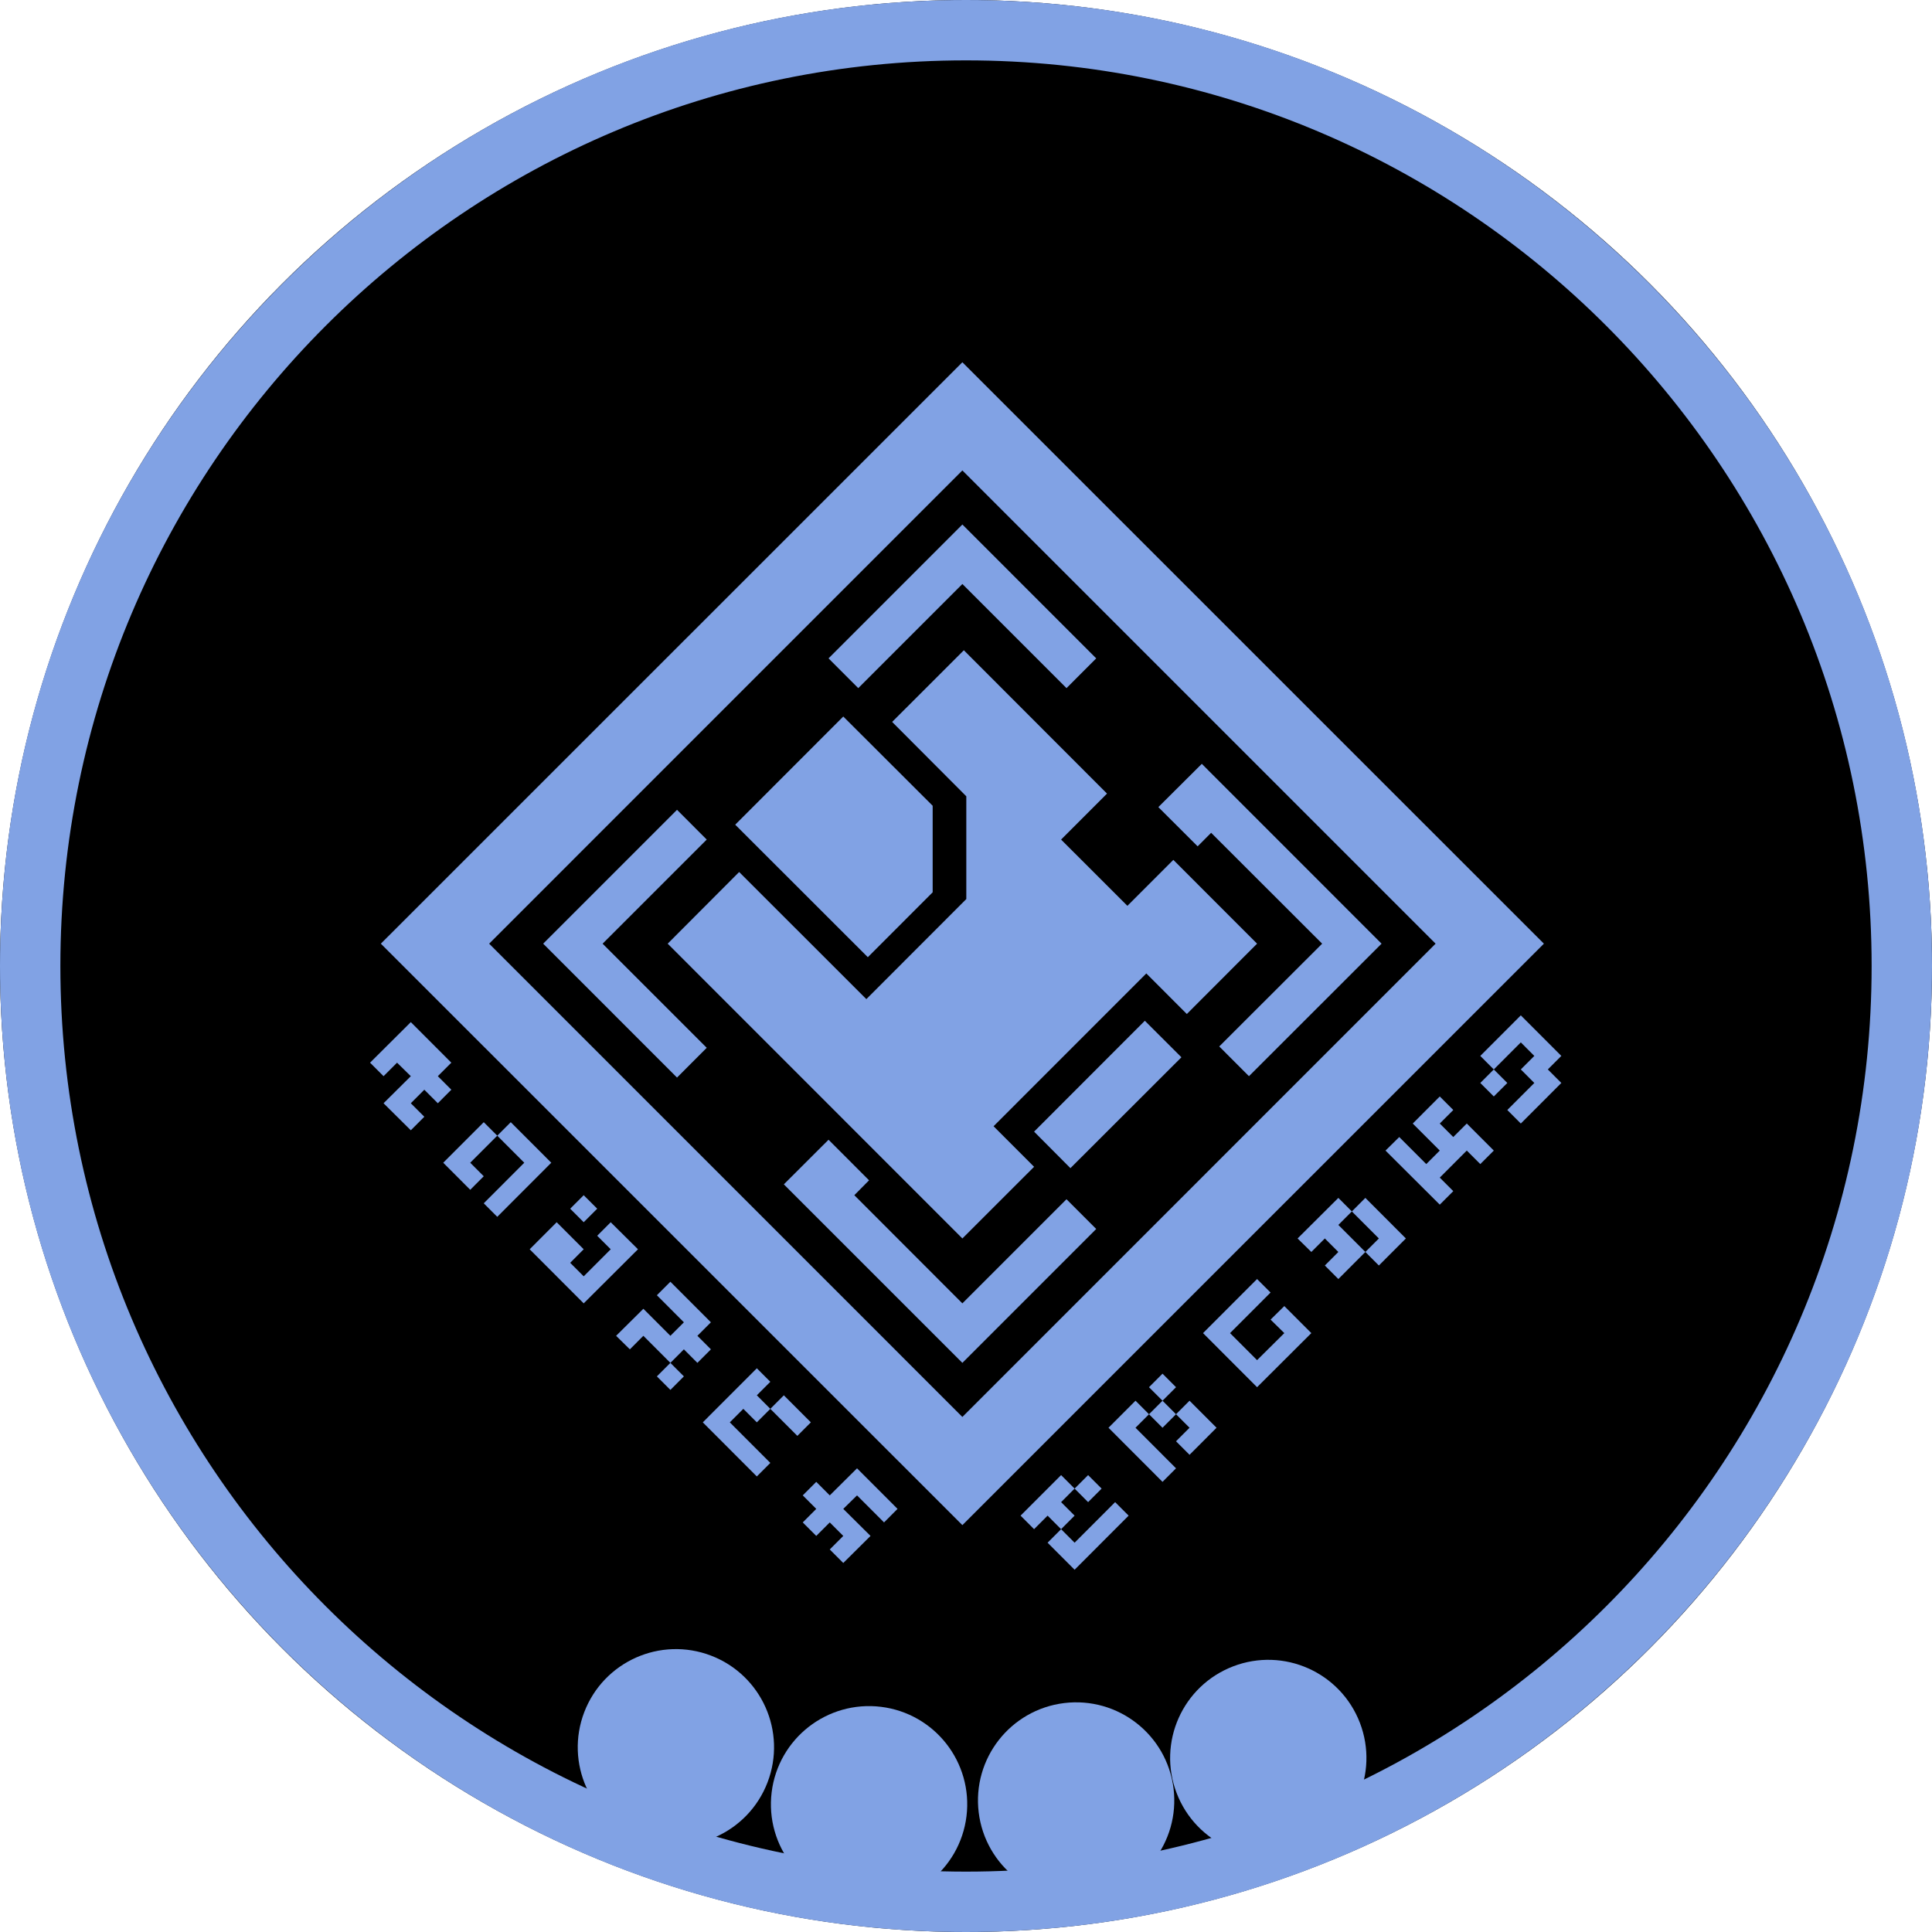 <?xml version="1.0" encoding="UTF-8" standalone="no"?>
<!DOCTYPE svg PUBLIC "-//W3C//DTD SVG 1.1//EN" "http://www.w3.org/Graphics/SVG/1.1/DTD/svg11.dtd">
<svg width="100%" height="100%" viewBox="0 0 256 256" version="1.1" xmlns="http://www.w3.org/2000/svg" xmlns:xlink="http://www.w3.org/1999/xlink" xml:space="preserve" xmlns:serif="http://www.serif.com/" style="fill-rule:evenodd;clip-rule:evenodd;stroke-linecap:round;stroke-miterlimit:1.5;">
    <g transform="matrix(1,0,0,1,-5700,-3000)">
        <g transform="matrix(1,0,0,1,5700,3000)">
            <rect id="faction-tellarite-rank-7-token" x="0" y="0" width="256" height="256" style="fill:none;"/>
            <g id="faction-tellarite-rank-7-token1" serif:id="faction-tellarite-rank-7-token">
                <circle cx="128" cy="128" r="128"/>
                <path d="M128,0C198.645,0 256,57.355 256,128C256,198.645 198.645,256 128,256C57.355,256 0,198.645 0,128C0,57.355 57.355,0 128,0ZM128,8C61.77,8 8,61.77 8,128C8,194.23 61.77,248 128,248C194.23,248 248,194.23 248,128C248,61.77 194.23,8 128,8Z" style="fill:rgb(129,162,228);"/>
                <g transform="matrix(3.254,0,0,3.254,-6461.83,54.085)">
                    <g id="Tellarite">
                        <path id="Tellarite1" serif:id="Tellarite" d="M2031.22,44.547L2031.77,45.097L2029.57,47.3L2028.47,46.199L2029.02,45.648L2029.57,46.199L2031.22,44.547ZM2019.05,43.721L2018.5,44.272L2019.05,44.822L2018.5,45.373L2019.05,45.923L2019.6,45.373L2020.15,45.923L2019.6,46.474L2020.15,47.025L2021.26,45.923L2020.15,44.822L2020.71,44.272L2021.81,45.373L2022.36,44.822L2020.71,43.17L2019.6,44.272L2019.05,43.721ZM2027.37,45.097L2027.92,45.648L2028.47,45.097L2029.02,45.648L2029.57,45.097L2029.02,44.547L2029.57,43.996L2029.02,43.446L2027.37,45.097ZM2048.68,21.806L2025,-1.87L2001.32,21.806L2025,45.483L2048.68,21.806ZM2030.12,43.446L2030.67,43.996L2030.12,44.547L2029.57,43.996L2030.12,43.446ZM2032.05,40.417L2030.95,41.518L2033.15,43.721L2033.7,43.17L2032.05,41.518L2032.6,40.968L2032.05,40.417ZM2016.63,39.096L2014.43,41.298L2016.63,43.501L2017.18,42.95L2015.53,41.298L2016.08,40.748L2016.63,41.298L2017.18,40.748L2016.63,40.197L2017.18,39.646L2016.63,39.096ZM2034.25,40.417L2035.35,41.518L2034.25,42.62L2033.7,42.069L2034.25,41.518L2033.7,40.968L2033.15,41.518L2032.6,40.968L2033.15,40.417L2033.7,40.968L2034.25,40.417ZM2017.73,40.197L2018.83,41.298L2018.28,41.849L2017.18,40.748L2017.73,40.197ZM2044.27,21.806L2025,2.535L2005.73,21.806L2025,41.078L2044.27,21.806ZM2033.15,39.316L2033.7,39.867L2033.15,40.417L2032.6,39.867L2033.15,39.316ZM2013.66,39.426L2013.11,39.977L2012.56,39.426L2013.11,38.876L2013.66,39.426ZM2037,35.462L2034.8,37.664L2037,39.867L2039.21,37.664L2038.11,36.563L2037.55,37.114L2038.11,37.664L2037,38.765L2035.9,37.664L2037.55,36.012L2037,35.462ZM2025,36.453L2020.6,32.048L2021.2,31.442L2019.55,29.79L2017.73,31.607L2025,38.876L2030.45,33.424L2029.24,32.213L2025,36.453ZM2013.11,35.572L2012.56,36.122L2013.66,37.224L2013.11,37.774L2012.01,36.673L2010.9,37.774L2011.46,38.325L2012.01,37.774L2013.11,38.876L2013.66,38.325L2014.21,38.876L2014.76,38.325L2014.21,37.774L2014.76,37.224L2013.11,35.572ZM2008.48,33.149L2007.38,34.25L2009.58,36.453L2011.79,34.25L2010.68,33.149L2010.13,33.7L2010.68,34.25L2009.58,35.352L2009.03,34.801L2009.58,34.25L2008.48,33.149ZM2040.31,33.259L2041.41,34.36L2040.31,35.462L2039.76,34.911L2040.31,34.36L2039.76,33.81L2039.21,34.36L2038.65,33.81L2040.31,32.158L2040.86,32.709L2041.41,32.158L2043.06,33.81L2041.96,34.911L2041.41,34.36L2041.96,33.81L2040.86,32.709L2040.31,33.259ZM2025.06,9.858L2022.14,12.776L2025.16,15.805L2025.16,19.989L2021.09,24.064L2015.91,18.888L2013,21.806L2025,33.81L2027.92,30.892L2026.27,29.24L2032.49,23.018L2034.14,24.67L2037,21.806L2033.59,18.393L2031.72,20.265L2029.02,17.567L2030.89,15.695L2025.06,9.858ZM2009.58,32.048L2009.03,32.598L2009.58,33.149L2010.13,32.598L2009.58,32.048ZM2004.96,30.726L2005.51,31.277L2004.96,31.828L2003.86,30.726L2005.51,29.075L2006.06,29.625L2006.61,29.075L2008.26,30.726L2006.06,32.929L2005.51,32.378L2007.16,30.726L2006.06,29.625L2004.96,30.726ZM2044.44,28.028L2043.34,29.13L2044.44,30.231L2043.89,30.781L2042.79,29.68L2042.23,30.231L2044.44,32.433L2044.99,31.883L2044.44,31.332L2045.54,30.231L2046.09,30.781L2046.64,30.231L2045.54,29.13L2044.99,29.68L2044.44,29.13L2044.99,28.579L2044.44,28.028ZM2033.92,26.432L2032.43,24.945L2027.92,29.46L2029.4,30.947L2033.92,26.432ZM2002.54,25L2000.88,26.652L2001.43,27.202L2001.98,26.652L2002.54,27.202L2001.43,28.304L2002.54,29.405L2003.09,28.854L2002.54,28.304L2003.09,27.753L2003.64,28.304L2004.19,27.753L2003.64,27.202L2004.19,26.652L2002.54,25ZM2047.74,24.725L2046.09,26.377L2046.64,26.927L2047.74,25.826L2048.29,26.377L2047.74,26.927L2048.29,27.478L2047.19,28.579L2047.74,29.13L2049.39,27.478L2048.84,26.927L2049.39,26.377L2047.74,24.725ZM2047.19,27.478L2046.64,26.927L2046.09,27.478L2046.64,28.028L2047.19,27.478ZM2010.35,21.806L2014.59,17.567L2013.38,16.355L2007.93,21.806L2013.38,27.258L2014.59,26.046L2010.35,21.806ZM2042.07,21.806L2034.75,14.483L2032.98,16.245L2034.58,17.842L2035.13,17.291L2039.65,21.806L2035.46,25.991L2036.67,27.202L2042.07,21.806ZM2020.15,12.556L2023.79,16.19L2023.79,19.714L2021.15,22.357L2015.75,16.961L2020.15,12.556ZM2025,4.737L2019.55,10.188L2020.76,11.4L2025,7.16L2029.24,11.4L2030.45,10.188L2025,4.737Z" style="fill:rgb(129,162,228);"/>
                    </g>
                </g>
                <g transform="matrix(0.993,0.122,-0.122,0.993,-1623.79,-1425.07)">
                    <circle cx="1928" cy="1439" r="9" style="fill:rgb(129,162,228);stroke:rgb(129,162,228);stroke-width:8px;"/>
                </g>
                <g transform="matrix(0.934,0.358,-0.358,0.934,-1196.03,-1802.73)">
                    <circle cx="1928" cy="1439" r="9" style="fill:rgb(129,162,228);stroke:rgb(129,162,228);stroke-width:8px;"/>
                </g>
                <g transform="matrix(0.993,-0.122,0.122,0.993,-1947.47,-955.137)">
                    <circle cx="1928" cy="1439" r="9" style="fill:rgb(129,162,228);stroke:rgb(129,162,228);stroke-width:8px;"/>
                </g>
                <g transform="matrix(0.934,-0.358,0.358,0.934,-2147.86,-420.861)">
                    <circle cx="1928" cy="1439" r="9" style="fill:rgb(129,162,228);stroke:rgb(129,162,228);stroke-width:8px;"/>
                </g>
            </g>
        </g>
    </g>
</svg>
